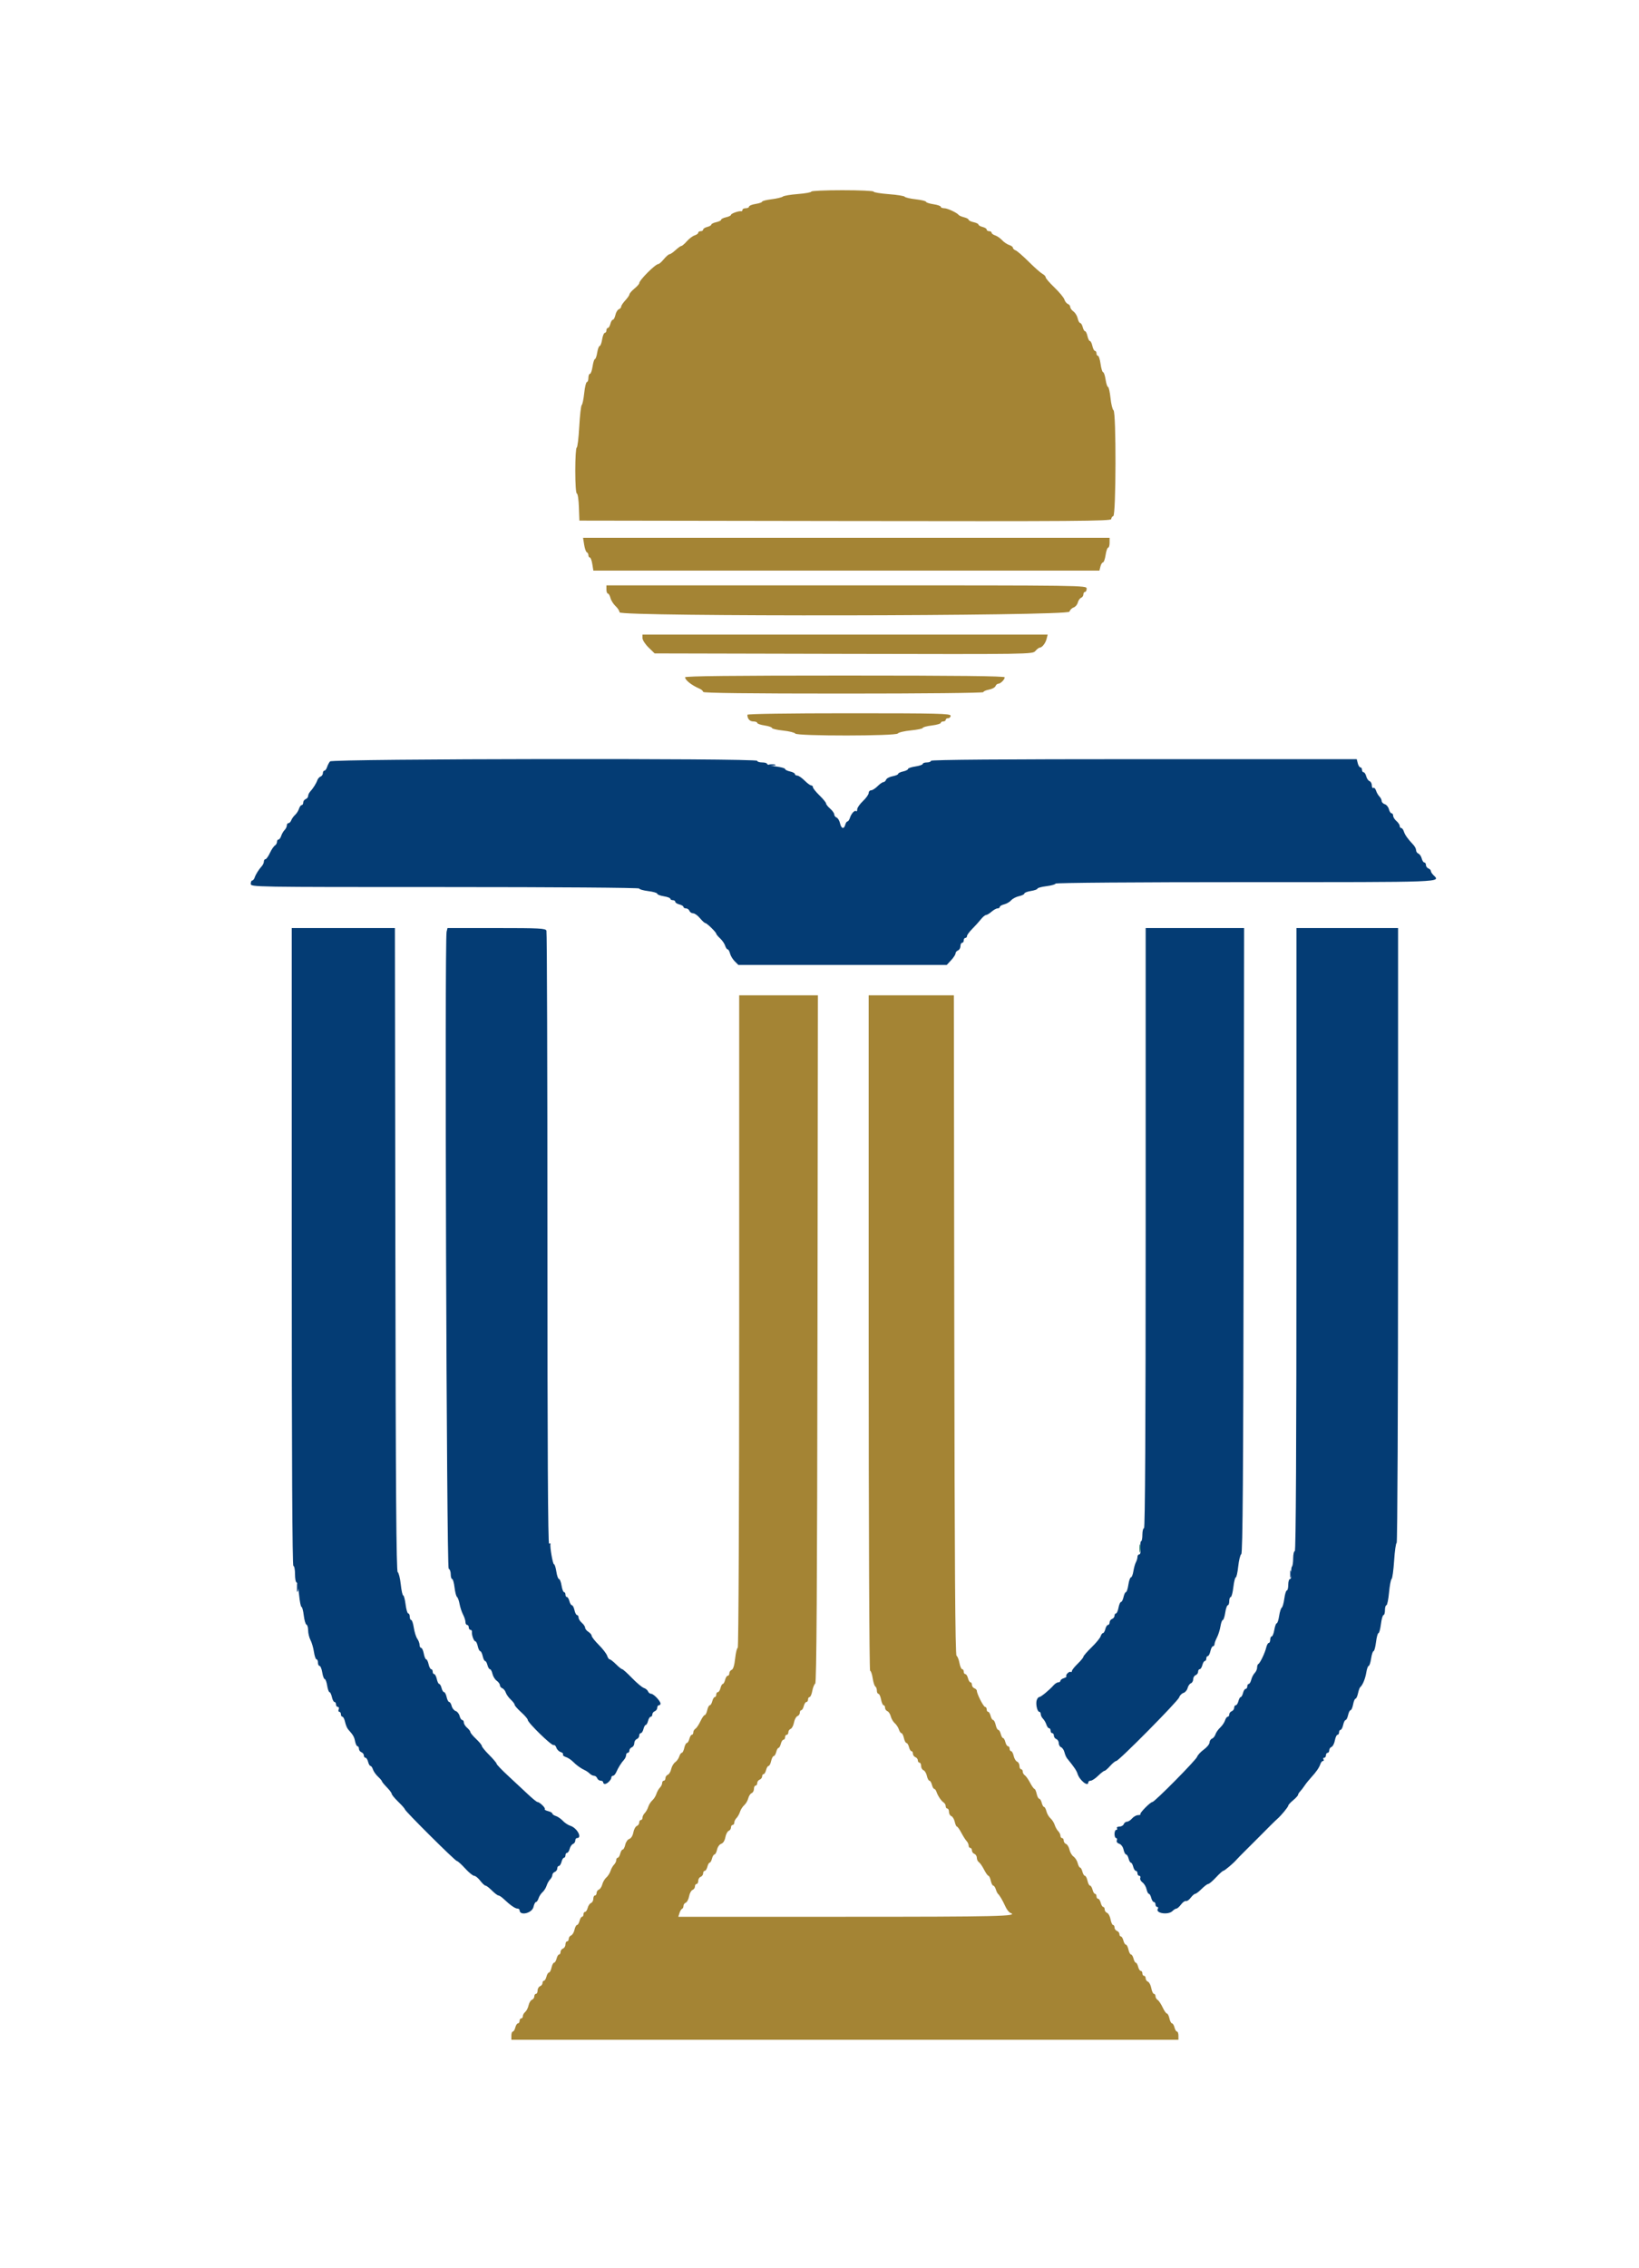 <svg id="svg" version="1.1" xmlns="http://www.w3.org/2000/svg" xmlns:xlink="http://www.w3.org/1999/xlink" width="400" height="553.271" viewBox="0, 0, 400,553.271"><g id="svgg"><path id="path0" d="M198.000 46.741 C 198.000 46.928,196.538 47.194,194.752 47.332 C 192.965 47.470,191.300 47.749,191.052 47.953 C 190.803 48.156,189.565 48.451,188.300 48.608 C 187.035 48.764,186.000 49.028,186.000 49.195 C 186.000 49.361,185.280 49.613,184.400 49.754 C 183.520 49.894,182.800 50.187,182.800 50.405 C 182.800 50.622,182.440 50.800,182.000 50.800 C 181.560 50.800,181.200 50.980,181.200 51.200 C 181.200 51.420,181.065 51.570,180.900 51.534 C 180.331 51.410,178.400 52.087,178.400 52.412 C 178.400 52.590,177.860 52.855,177.200 53.000 C 176.540 53.145,176.000 53.415,176.000 53.600 C 176.000 53.785,175.460 54.055,174.800 54.200 C 174.140 54.345,173.600 54.610,173.600 54.788 C 173.600 54.967,173.150 55.226,172.600 55.364 C 172.050 55.502,171.600 55.792,171.600 56.008 C 171.600 56.223,171.330 56.400,171.000 56.400 C 170.670 56.400,170.400 56.568,170.400 56.773 C 170.400 56.978,170.003 57.272,169.517 57.426 C 169.032 57.580,168.182 58.223,167.628 58.853 C 167.075 59.484,166.474 60.000,166.293 60.000 C 166.113 60.000,165.480 60.450,164.887 61.000 C 164.293 61.550,163.626 62.008,163.404 62.017 C 163.182 62.026,162.558 62.566,162.019 63.217 C 161.479 63.868,160.886 64.400,160.702 64.400 C 159.952 64.400,156.000 68.352,156.000 69.102 C 156.000 69.286,155.468 69.879,154.817 70.419 C 154.166 70.958,153.626 71.582,153.617 71.804 C 153.608 72.026,153.150 72.693,152.600 73.287 C 152.050 73.880,151.600 74.559,151.600 74.795 C 151.600 75.032,151.341 75.324,151.024 75.446 C 150.708 75.567,150.334 76.192,150.193 76.833 C 150.052 77.475,149.774 78.000,149.576 78.000 C 149.378 78.000,149.102 78.450,148.964 79.000 C 148.826 79.550,148.553 80.000,148.357 80.000 C 148.160 80.000,148.000 80.270,148.000 80.600 C 148.000 80.930,147.822 81.200,147.605 81.200 C 147.387 81.200,147.094 81.920,146.954 82.800 C 146.813 83.680,146.543 84.400,146.354 84.400 C 146.164 84.400,145.894 85.120,145.754 86.000 C 145.613 86.880,145.361 87.600,145.194 87.600 C 145.027 87.600,144.769 88.410,144.621 89.400 C 144.472 90.390,144.182 91.200,143.975 91.200 C 143.769 91.200,143.600 91.650,143.600 92.200 C 143.600 92.750,143.434 93.200,143.232 93.200 C 143.029 93.200,142.735 94.415,142.579 95.900 C 142.422 97.385,142.149 98.694,141.971 98.809 C 141.794 98.923,141.522 101.308,141.366 104.109 C 141.210 106.909,140.929 109.200,140.742 109.200 C 140.554 109.200,140.400 111.720,140.400 114.800 C 140.400 118.109,140.557 120.400,140.784 120.400 C 140.995 120.400,141.220 121.885,141.284 123.700 L 141.400 127.000 206.300 127.101 C 262.138 127.188,271.200 127.123,271.200 126.635 C 271.200 126.322,271.425 125.992,271.700 125.900 C 272.380 125.673,272.431 100.518,271.753 100.085 C 271.507 99.928,271.178 98.585,271.021 97.100 C 270.865 95.615,270.591 94.400,270.414 94.400 C 270.236 94.400,269.969 93.590,269.821 92.600 C 269.672 91.610,269.399 90.800,269.213 90.800 C 269.027 90.800,268.751 89.900,268.600 88.800 C 268.449 87.700,268.162 86.800,267.962 86.800 C 267.763 86.800,267.600 86.530,267.600 86.200 C 267.600 85.870,267.434 85.600,267.232 85.600 C 267.029 85.600,266.745 85.060,266.600 84.400 C 266.455 83.740,266.185 83.200,266.000 83.200 C 265.815 83.200,265.545 82.660,265.400 82.000 C 265.255 81.340,264.990 80.800,264.812 80.800 C 264.633 80.800,264.374 80.350,264.236 79.800 C 264.098 79.250,263.822 78.800,263.624 78.800 C 263.426 78.800,263.153 78.295,263.017 77.678 C 262.881 77.060,262.417 76.301,261.985 75.989 C 261.553 75.678,261.200 75.187,261.200 74.899 C 261.200 74.611,260.937 74.274,260.615 74.150 C 260.294 74.027,259.910 73.538,259.762 73.063 C 259.615 72.588,258.528 71.274,257.347 70.143 C 256.166 69.012,255.200 67.893,255.200 67.657 C 255.200 67.421,254.840 67.035,254.399 66.800 C 253.959 66.564,252.461 65.239,251.071 63.856 C 249.681 62.472,248.241 61.225,247.872 61.083 C 247.502 60.941,247.200 60.652,247.200 60.440 C 247.200 60.227,246.795 59.927,246.300 59.771 C 245.805 59.616,245.023 59.085,244.562 58.591 C 244.102 58.097,243.337 57.570,242.862 57.420 C 242.388 57.269,242.000 56.978,242.000 56.773 C 242.000 56.568,241.730 56.400,241.400 56.400 C 241.070 56.400,240.800 56.223,240.800 56.008 C 240.800 55.792,240.350 55.502,239.800 55.364 C 239.250 55.226,238.800 54.967,238.800 54.788 C 238.800 54.610,238.260 54.345,237.600 54.200 C 236.940 54.055,236.400 53.790,236.400 53.612 C 236.400 53.433,235.907 53.163,235.304 53.012 C 234.701 52.860,234.116 52.616,234.004 52.468 C 233.565 51.891,231.233 50.800,230.438 50.800 C 229.977 50.800,229.600 50.640,229.600 50.445 C 229.600 50.250,228.790 49.969,227.800 49.821 C 226.810 49.672,226.000 49.405,226.000 49.227 C 226.000 49.049,224.877 48.776,223.505 48.621 C 222.132 48.466,220.912 48.182,220.794 47.990 C 220.676 47.799,218.919 47.517,216.889 47.364 C 214.860 47.211,213.200 46.931,213.200 46.743 C 213.200 46.554,209.780 46.400,205.600 46.400 C 201.420 46.400,198.000 46.553,198.000 46.741 M142.568 132.900 C 142.716 133.835,143.009 134.660,143.219 134.733 C 143.428 134.807,143.600 135.122,143.600 135.433 C 143.600 135.745,143.757 136.000,143.949 136.000 C 144.141 136.000,144.413 136.720,144.554 137.600 L 144.809 139.200 206.561 139.200 L 268.313 139.200 268.564 138.200 C 268.702 137.650,268.981 137.200,269.183 137.200 C 269.385 137.200,269.672 136.390,269.821 135.400 C 269.969 134.410,270.250 133.600,270.445 133.600 C 270.640 133.600,270.800 133.060,270.800 132.400 L 270.800 131.200 206.549 131.200 L 142.298 131.200 142.568 132.900 M148.000 143.800 C 148.000 144.350,148.160 144.800,148.357 144.800 C 148.553 144.800,148.835 145.286,148.984 145.880 C 149.133 146.474,149.693 147.365,150.228 147.861 C 150.762 148.356,151.200 149.040,151.200 149.381 C 151.200 150.468,260.648 150.308,260.994 149.220 C 261.130 148.792,261.591 148.330,262.020 148.194 C 262.448 148.058,262.905 147.522,263.035 147.002 C 263.166 146.483,263.526 145.961,263.836 145.841 C 264.146 145.722,264.400 145.349,264.400 145.013 C 264.400 144.676,264.580 144.400,264.800 144.400 C 265.020 144.400,265.200 144.040,265.200 143.600 C 265.200 142.804,264.933 142.800,206.600 142.800 L 148.000 142.800 148.000 143.800 M156.800 155.660 C 156.800 156.132,157.467 157.167,158.283 157.960 L 159.766 159.400 205.883 159.505 C 251.664 159.609,252.004 159.604,252.689 158.805 C 253.068 158.362,253.531 158.000,253.717 158.000 C 254.307 158.000,255.151 156.936,255.424 155.848 L 255.687 154.800 206.243 154.800 L 156.800 154.800 156.800 155.660 M167.200 165.229 C 167.200 165.911,168.789 167.165,170.700 167.991 C 171.195 168.205,171.600 168.565,171.600 168.790 C 171.600 169.067,182.716 169.200,205.800 169.200 C 225.478 169.200,240.000 169.049,240.000 168.845 C 240.000 168.649,240.613 168.374,241.361 168.234 C 242.110 168.093,242.824 167.713,242.949 167.389 C 243.073 167.065,243.373 166.800,243.616 166.800 C 244.180 166.800,245.200 165.788,245.200 165.229 C 245.200 164.927,233.667 164.800,206.200 164.800 C 178.733 164.800,167.200 164.927,167.200 165.229 M182.400 174.367 C 182.400 175.347,182.977 176.000,183.843 176.000 C 184.369 176.000,184.800 176.160,184.800 176.355 C 184.800 176.550,185.610 176.831,186.600 176.979 C 187.590 177.128,188.400 177.404,188.400 177.593 C 188.400 177.782,189.615 178.065,191.100 178.221 C 192.585 178.378,193.929 178.707,194.086 178.953 C 194.497 179.597,218.721 179.575,219.119 178.931 C 219.277 178.676,220.709 178.339,222.303 178.182 C 223.896 178.025,225.200 177.753,225.200 177.577 C 225.200 177.401,226.190 177.134,227.400 176.983 C 228.610 176.832,229.600 176.549,229.600 176.354 C 229.600 176.159,229.870 176.000,230.200 176.000 C 230.530 176.000,230.800 175.820,230.800 175.600 C 230.800 175.380,231.070 175.200,231.400 175.200 C 231.730 175.200,232.000 174.930,232.000 174.600 C 232.000 174.073,228.978 174.000,207.200 174.000 C 192.406 174.000,182.400 174.148,182.400 174.367 M180.400 322.400 C 180.400 368.203,180.250 402.000,180.047 402.000 C 179.852 402.000,179.569 403.156,179.418 404.568 C 179.241 406.224,178.940 407.214,178.572 407.356 C 178.257 407.476,178.000 407.851,178.000 408.187 C 178.000 408.524,177.823 408.800,177.608 408.800 C 177.392 408.800,177.102 409.250,176.964 409.800 C 176.826 410.350,176.572 410.800,176.400 410.800 C 176.228 410.800,175.974 411.250,175.836 411.800 C 175.698 412.350,175.408 412.800,175.192 412.800 C 174.977 412.800,174.800 413.070,174.800 413.400 C 174.800 413.730,174.640 414.000,174.443 414.000 C 174.247 414.000,173.974 414.450,173.836 415.000 C 173.698 415.550,173.422 416.000,173.224 416.000 C 173.026 416.000,172.745 416.540,172.600 417.200 C 172.455 417.860,172.179 418.400,171.987 418.400 C 171.795 418.400,171.324 419.075,170.940 419.900 C 170.557 420.725,170.008 421.544,169.722 421.720 C 169.435 421.896,169.200 422.301,169.200 422.620 C 169.200 422.939,169.040 423.200,168.843 423.200 C 168.647 423.200,168.374 423.650,168.236 424.200 C 168.098 424.750,167.822 425.200,167.624 425.200 C 167.426 425.200,167.145 425.740,167.000 426.400 C 166.855 427.060,166.583 427.600,166.395 427.600 C 166.207 427.600,165.926 428.005,165.770 428.500 C 165.613 428.995,165.165 429.625,164.774 429.900 C 164.383 430.176,163.948 430.926,163.807 431.567 C 163.666 432.208,163.292 432.833,162.976 432.954 C 162.659 433.076,162.400 433.451,162.400 433.787 C 162.400 434.124,162.220 434.400,162.000 434.400 C 161.780 434.400,161.600 434.657,161.600 434.971 C 161.600 435.286,161.354 435.789,161.053 436.090 C 160.752 436.391,160.366 437.079,160.196 437.619 C 160.025 438.158,159.577 438.870,159.200 439.200 C 158.823 439.530,158.375 440.242,158.204 440.781 C 158.034 441.321,157.648 442.009,157.347 442.310 C 157.046 442.611,156.800 443.114,156.800 443.429 C 156.800 443.743,156.620 444.000,156.400 444.000 C 156.180 444.000,156.000 444.276,156.000 444.613 C 156.000 444.949,155.735 445.327,155.411 445.451 C 155.087 445.576,154.708 446.284,154.569 447.025 C 154.418 447.827,154.020 448.467,153.586 448.604 C 153.184 448.732,152.739 449.368,152.596 450.018 C 152.453 450.668,152.174 451.200,151.976 451.200 C 151.778 451.200,151.502 451.650,151.364 452.200 C 151.226 452.750,150.953 453.200,150.757 453.200 C 150.560 453.200,150.400 453.457,150.400 453.771 C 150.400 454.086,150.154 454.589,149.853 454.890 C 149.552 455.191,149.166 455.879,148.996 456.419 C 148.825 456.958,148.363 457.681,147.970 458.024 C 147.576 458.367,147.135 459.119,146.991 459.695 C 146.846 460.271,146.474 460.839,146.164 460.959 C 145.854 461.078,145.600 461.451,145.600 461.787 C 145.600 462.124,145.420 462.400,145.200 462.400 C 144.980 462.400,144.800 462.766,144.800 463.213 C 144.800 463.659,144.546 464.122,144.236 464.241 C 143.926 464.361,143.563 464.895,143.428 465.429 C 143.294 465.963,143.008 466.400,142.792 466.400 C 142.577 466.400,142.400 466.670,142.400 467.000 C 142.400 467.330,142.240 467.600,142.043 467.600 C 141.847 467.600,141.574 468.050,141.436 468.600 C 141.298 469.150,141.022 469.600,140.824 469.600 C 140.626 469.600,140.348 470.125,140.207 470.767 C 140.066 471.408,139.692 472.033,139.376 472.154 C 139.059 472.276,138.800 472.651,138.800 472.987 C 138.800 473.324,138.620 473.600,138.400 473.600 C 138.180 473.600,138.000 473.941,138.000 474.357 C 138.000 474.774,137.730 475.218,137.400 475.345 C 137.070 475.471,136.800 475.851,136.800 476.187 C 136.800 476.524,136.640 476.800,136.443 476.800 C 136.247 476.800,135.974 477.250,135.836 477.800 C 135.698 478.350,135.422 478.800,135.224 478.800 C 135.026 478.800,134.745 479.340,134.600 480.000 C 134.455 480.660,134.174 481.200,133.976 481.200 C 133.778 481.200,133.502 481.650,133.364 482.200 C 133.226 482.750,132.953 483.200,132.757 483.200 C 132.560 483.200,132.400 483.451,132.400 483.757 C 132.400 484.064,132.130 484.418,131.800 484.545 C 131.470 484.671,131.200 485.141,131.200 485.587 C 131.200 486.034,131.020 486.400,130.800 486.400 C 130.580 486.400,130.400 486.676,130.400 487.013 C 130.400 487.349,130.141 487.724,129.824 487.846 C 129.508 487.967,129.136 488.579,128.999 489.206 C 128.861 489.832,128.490 490.559,128.174 490.821 C 127.858 491.083,127.600 491.546,127.600 491.849 C 127.600 492.152,127.420 492.400,127.200 492.400 C 126.980 492.400,126.800 492.670,126.800 493.000 C 126.800 493.330,126.623 493.600,126.408 493.600 C 126.192 493.600,125.902 494.050,125.764 494.600 C 125.626 495.150,125.353 495.600,125.157 495.600 C 124.960 495.600,124.800 496.050,124.800 496.600 L 124.800 497.600 206.200 497.600 L 287.600 497.600 287.600 496.600 C 287.600 496.050,287.440 495.600,287.243 495.600 C 287.047 495.600,286.774 495.150,286.636 494.600 C 286.498 494.050,286.222 493.600,286.024 493.600 C 285.826 493.600,285.545 493.060,285.400 492.400 C 285.255 491.740,284.979 491.200,284.787 491.200 C 284.595 491.200,284.124 490.525,283.740 489.700 C 283.357 488.875,282.808 488.056,282.522 487.880 C 282.235 487.704,282.000 487.299,282.000 486.980 C 282.000 486.661,281.828 486.400,281.618 486.400 C 281.408 486.400,281.120 485.782,280.979 485.028 C 280.837 484.273,280.469 483.559,280.161 483.440 C 279.852 483.322,279.600 482.949,279.600 482.613 C 279.600 482.276,279.420 482.000,279.200 482.000 C 278.980 482.000,278.800 481.730,278.800 481.400 C 278.800 481.070,278.623 480.800,278.408 480.800 C 278.192 480.800,277.902 480.350,277.764 479.800 C 277.626 479.250,277.372 478.800,277.200 478.800 C 277.028 478.800,276.774 478.350,276.636 477.800 C 276.498 477.250,276.222 476.800,276.024 476.800 C 275.826 476.800,275.545 476.260,275.400 475.600 C 275.255 474.940,274.974 474.400,274.776 474.400 C 274.578 474.400,274.302 473.950,274.164 473.400 C 274.026 472.850,273.753 472.400,273.557 472.400 C 273.360 472.400,273.200 472.149,273.200 471.843 C 273.200 471.536,272.930 471.182,272.600 471.055 C 272.270 470.929,272.000 470.549,272.000 470.213 C 272.000 469.876,271.840 469.600,271.645 469.600 C 271.449 469.600,271.174 468.987,271.034 468.239 C 270.893 467.490,270.513 466.776,270.189 466.651 C 269.865 466.527,269.600 466.149,269.600 465.813 C 269.600 465.476,269.440 465.200,269.243 465.200 C 269.047 465.200,268.774 464.750,268.636 464.200 C 268.498 463.650,268.208 463.200,267.992 463.200 C 267.777 463.200,267.600 462.930,267.600 462.600 C 267.600 462.270,267.440 462.000,267.243 462.000 C 267.047 462.000,266.774 461.550,266.636 461.000 C 266.498 460.450,266.222 460.000,266.024 460.000 C 265.826 460.000,265.545 459.460,265.400 458.800 C 265.255 458.140,264.974 457.600,264.776 457.600 C 264.578 457.600,264.302 457.150,264.164 456.600 C 264.026 456.050,263.772 455.600,263.600 455.600 C 263.428 455.600,263.165 455.113,263.015 454.518 C 262.866 453.923,262.410 453.203,262.003 452.917 C 261.596 452.632,261.148 451.874,261.007 451.233 C 260.866 450.592,260.492 449.967,260.176 449.846 C 259.859 449.724,259.600 449.349,259.600 449.013 C 259.600 448.676,259.420 448.400,259.200 448.400 C 258.980 448.400,258.800 448.143,258.800 447.829 C 258.800 447.514,258.554 447.011,258.253 446.710 C 257.952 446.409,257.566 445.721,257.396 445.181 C 257.225 444.642,256.763 443.919,256.370 443.576 C 255.976 443.233,255.532 442.468,255.383 441.876 C 255.235 441.284,254.972 440.800,254.800 440.800 C 254.628 440.800,254.374 440.350,254.236 439.800 C 254.098 439.250,253.822 438.800,253.624 438.800 C 253.426 438.800,253.145 438.260,253.000 437.600 C 252.855 436.940,252.612 436.400,252.459 436.400 C 252.307 436.400,251.828 435.725,251.395 434.900 C 250.962 434.075,250.381 433.256,250.104 433.080 C 249.827 432.904,249.600 432.499,249.600 432.180 C 249.600 431.861,249.420 431.600,249.200 431.600 C 248.980 431.600,248.800 431.234,248.800 430.787 C 248.800 430.341,248.541 429.876,248.224 429.754 C 247.908 429.633,247.534 429.008,247.393 428.367 C 247.252 427.725,246.971 427.200,246.768 427.200 C 246.566 427.200,246.400 426.930,246.400 426.600 C 246.400 426.270,246.223 426.000,246.008 426.000 C 245.792 426.000,245.502 425.550,245.364 425.000 C 245.226 424.450,244.972 424.000,244.800 424.000 C 244.628 424.000,244.374 423.550,244.236 423.000 C 244.098 422.450,243.822 422.000,243.624 422.000 C 243.426 422.000,243.145 421.460,243.000 420.800 C 242.855 420.140,242.574 419.600,242.376 419.600 C 242.178 419.600,241.902 419.150,241.764 418.600 C 241.626 418.050,241.353 417.600,241.157 417.600 C 240.960 417.600,240.800 417.330,240.800 417.000 C 240.800 416.670,240.624 416.400,240.410 416.400 C 240.028 416.400,238.400 413.213,238.400 412.465 C 238.400 412.256,238.130 411.982,237.800 411.855 C 237.470 411.729,237.200 411.349,237.200 411.013 C 237.200 410.676,237.040 410.400,236.843 410.400 C 236.647 410.400,236.374 409.950,236.236 409.400 C 236.098 408.850,235.808 408.400,235.592 408.400 C 235.377 408.400,235.200 408.130,235.200 407.800 C 235.200 407.470,235.028 407.200,234.818 407.200 C 234.608 407.200,234.312 406.525,234.160 405.700 C 234.009 404.875,233.686 404.072,233.442 403.915 C 233.122 403.708,232.971 381.408,232.894 323.215 L 232.789 242.800 222.394 242.800 L 212.000 242.800 212.000 325.200 C 212.000 372.830,212.150 407.600,212.355 407.600 C 212.550 407.600,212.830 408.406,212.978 409.391 C 213.125 410.376,213.416 411.286,213.623 411.414 C 213.830 411.542,214.000 411.997,214.000 412.424 C 214.000 412.851,214.172 413.200,214.382 413.200 C 214.592 413.200,214.882 413.830,215.026 414.600 C 215.171 415.370,215.449 416.000,215.645 416.000 C 215.840 416.000,216.000 416.276,216.000 416.613 C 216.000 416.949,216.254 417.322,216.564 417.441 C 216.874 417.561,217.246 418.129,217.391 418.705 C 217.535 419.281,217.976 420.033,218.370 420.376 C 218.763 420.719,219.213 421.405,219.370 421.900 C 219.526 422.395,219.807 422.800,219.995 422.800 C 220.183 422.800,220.455 423.340,220.600 424.000 C 220.745 424.660,221.026 425.200,221.224 425.200 C 221.422 425.200,221.698 425.650,221.836 426.200 C 221.974 426.750,222.247 427.200,222.443 427.200 C 222.640 427.200,222.800 427.476,222.800 427.813 C 222.800 428.149,223.070 428.529,223.400 428.655 C 223.730 428.782,224.000 429.136,224.000 429.443 C 224.000 429.749,224.180 430.000,224.400 430.000 C 224.620 430.000,224.800 430.366,224.800 430.813 C 224.800 431.259,225.059 431.724,225.376 431.846 C 225.692 431.967,226.066 432.592,226.207 433.233 C 226.348 433.875,226.626 434.400,226.824 434.400 C 227.022 434.400,227.298 434.850,227.436 435.400 C 227.574 435.950,227.826 436.400,227.997 436.400 C 228.167 436.400,228.412 436.715,228.542 437.100 C 228.876 438.096,229.715 439.345,230.300 439.720 C 230.575 439.896,230.800 440.301,230.800 440.620 C 230.800 440.939,230.980 441.200,231.200 441.200 C 231.420 441.200,231.600 441.566,231.600 442.013 C 231.600 442.459,231.859 442.924,232.176 443.046 C 232.492 443.167,232.866 443.792,233.007 444.433 C 233.148 445.075,233.388 445.600,233.541 445.600 C 233.693 445.600,234.174 446.275,234.608 447.100 C 235.043 447.925,235.624 448.838,235.899 449.129 C 236.175 449.419,236.400 449.914,236.400 450.229 C 236.400 450.543,236.580 450.800,236.800 450.800 C 237.020 450.800,237.200 451.076,237.200 451.413 C 237.200 451.749,237.470 452.129,237.800 452.255 C 238.130 452.382,238.400 452.817,238.400 453.223 C 238.400 453.628,238.625 454.104,238.900 454.280 C 239.175 454.456,239.743 455.275,240.163 456.100 C 240.583 456.925,241.063 457.600,241.231 457.600 C 241.399 457.600,241.655 458.140,241.800 458.800 C 241.945 459.460,242.217 460.000,242.405 460.000 C 242.593 460.000,242.872 460.405,243.027 460.900 C 243.181 461.395,243.419 461.890,243.554 462.000 C 243.931 462.307,244.724 463.659,245.376 465.106 C 245.699 465.824,246.242 466.518,246.582 466.648 C 248.749 467.480,243.682 467.600,206.373 467.600 L 165.546 467.600 165.826 466.700 C 165.980 466.205,166.262 465.740,166.453 465.667 C 166.644 465.593,166.800 465.273,166.800 464.954 C 166.800 464.636,167.052 464.278,167.361 464.160 C 167.669 464.041,168.034 463.344,168.172 462.611 C 168.309 461.877,168.687 461.176,169.011 461.051 C 169.335 460.927,169.600 460.549,169.600 460.213 C 169.600 459.876,169.780 459.600,170.000 459.600 C 170.220 459.600,170.400 459.259,170.400 458.843 C 170.400 458.426,170.670 457.982,171.000 457.855 C 171.330 457.729,171.600 457.349,171.600 457.013 C 171.600 456.676,171.777 456.400,171.992 456.400 C 172.208 456.400,172.498 455.950,172.636 455.400 C 172.774 454.850,173.028 454.400,173.200 454.400 C 173.372 454.400,173.626 453.950,173.764 453.400 C 173.902 452.850,174.178 452.400,174.376 452.400 C 174.574 452.400,174.853 451.868,174.996 451.218 C 175.140 450.565,175.595 449.929,176.014 449.796 C 176.478 449.648,176.870 449.032,177.025 448.205 C 177.165 447.463,177.531 446.759,177.839 446.640 C 178.148 446.522,178.400 446.149,178.400 445.813 C 178.400 445.476,178.580 445.200,178.800 445.200 C 179.020 445.200,179.200 444.943,179.200 444.629 C 179.200 444.314,179.446 443.811,179.747 443.510 C 180.048 443.209,180.434 442.521,180.604 441.981 C 180.775 441.442,181.237 440.719,181.630 440.376 C 182.024 440.033,182.465 439.281,182.609 438.705 C 182.754 438.129,183.126 437.561,183.436 437.441 C 183.746 437.322,184.000 436.859,184.000 436.413 C 184.000 435.966,184.180 435.600,184.400 435.600 C 184.620 435.600,184.800 435.324,184.800 434.987 C 184.800 434.651,185.070 434.271,185.400 434.145 C 185.730 434.018,186.000 433.664,186.000 433.357 C 186.000 433.051,186.160 432.800,186.357 432.800 C 186.553 432.800,186.826 432.350,186.964 431.800 C 187.102 431.250,187.378 430.800,187.576 430.800 C 187.774 430.800,188.055 430.260,188.200 429.600 C 188.345 428.940,188.626 428.400,188.824 428.400 C 189.022 428.400,189.298 427.950,189.436 427.400 C 189.574 426.850,189.828 426.400,190.000 426.400 C 190.172 426.400,190.426 425.950,190.564 425.400 C 190.702 424.850,190.992 424.400,191.208 424.400 C 191.423 424.400,191.600 424.130,191.600 423.800 C 191.600 423.470,191.780 423.200,192.000 423.200 C 192.220 423.200,192.400 422.924,192.400 422.587 C 192.400 422.251,192.652 421.878,192.961 421.760 C 193.269 421.641,193.634 420.944,193.772 420.211 C 193.909 419.477,194.287 418.776,194.611 418.651 C 194.935 418.527,195.200 418.149,195.200 417.813 C 195.200 417.476,195.360 417.200,195.557 417.200 C 195.753 417.200,196.026 416.750,196.164 416.200 C 196.302 415.650,196.592 415.200,196.808 415.200 C 197.023 415.200,197.200 414.930,197.200 414.600 C 197.200 414.270,197.372 414.000,197.582 414.000 C 197.792 414.000,198.088 413.325,198.240 412.500 C 198.391 411.675,198.714 410.872,198.958 410.715 C 199.278 410.508,199.429 387.291,199.506 326.615 L 199.611 242.800 190.006 242.800 L 180.400 242.800 180.400 322.400 " stroke="none" fill="#a48434" fill-rule="evenodd"></path><path id="path1" d="M80.549 185.746 C 80.301 186.029,79.974 186.653,79.822 187.131 C 79.670 187.609,79.378 188.000,79.173 188.000 C 78.968 188.000,78.800 188.276,78.800 188.613 C 78.800 188.949,78.548 189.322,78.239 189.440 C 77.931 189.559,77.576 189.958,77.451 190.328 C 77.187 191.106,76.419 192.327,75.700 193.112 C 75.425 193.412,75.200 193.895,75.200 194.186 C 75.200 194.477,74.930 194.818,74.600 194.945 C 74.270 195.071,74.000 195.451,74.000 195.787 C 74.000 196.124,73.832 196.400,73.627 196.400 C 73.422 196.400,73.126 196.805,72.970 197.300 C 72.813 197.795,72.384 198.470,72.015 198.800 C 71.646 199.130,71.228 199.715,71.085 200.100 C 70.942 200.485,70.639 200.800,70.413 200.800 C 70.186 200.800,70.000 201.057,70.000 201.371 C 70.000 201.686,69.754 202.189,69.453 202.490 C 69.152 202.791,68.780 203.434,68.626 203.919 C 68.472 204.403,68.178 204.800,67.973 204.800 C 67.768 204.800,67.600 205.061,67.600 205.380 C 67.600 205.699,67.365 206.104,67.078 206.280 C 66.792 206.456,66.243 207.275,65.860 208.100 C 65.476 208.925,64.991 209.600,64.781 209.600 C 64.572 209.600,64.400 209.857,64.400 210.171 C 64.400 210.486,64.175 210.988,63.900 211.288 C 63.170 212.085,62.411 213.299,62.142 214.100 C 62.012 214.485,61.748 214.800,61.553 214.800 C 61.359 214.800,61.200 215.160,61.200 215.600 C 61.200 216.395,61.467 216.400,108.600 216.400 C 135.818 216.400,156.000 216.551,156.000 216.754 C 156.000 216.949,156.990 217.232,158.200 217.383 C 159.410 217.534,160.400 217.822,160.400 218.024 C 160.400 218.226,161.120 218.506,162.000 218.646 C 162.880 218.787,163.600 219.059,163.600 219.251 C 163.600 219.443,163.870 219.600,164.200 219.600 C 164.530 219.600,164.800 219.777,164.800 219.992 C 164.800 220.208,165.250 220.498,165.800 220.636 C 166.350 220.774,166.800 221.047,166.800 221.243 C 166.800 221.440,167.076 221.600,167.413 221.600 C 167.749 221.600,168.129 221.870,168.255 222.200 C 168.382 222.530,168.790 222.800,169.162 222.800 C 169.533 222.800,170.279 223.332,170.819 223.983 C 171.358 224.634,171.949 225.174,172.131 225.183 C 172.522 225.203,174.800 227.426,174.800 227.788 C 174.800 227.926,175.225 228.435,175.744 228.919 C 176.264 229.404,176.816 230.205,176.971 230.700 C 177.127 231.195,177.402 231.600,177.584 231.600 C 177.765 231.600,178.027 232.055,178.167 232.610 C 178.306 233.166,178.821 234.021,179.310 234.510 L 180.200 235.400 205.626 235.400 L 231.053 235.400 232.126 234.242 C 232.717 233.604,233.200 232.859,233.200 232.584 C 233.200 232.310,233.470 231.982,233.800 231.855 C 234.130 231.729,234.400 231.259,234.400 230.813 C 234.400 230.366,234.580 230.000,234.800 230.000 C 235.020 230.000,235.200 229.730,235.200 229.400 C 235.200 229.070,235.380 228.800,235.600 228.800 C 235.820 228.800,236.000 228.593,236.000 228.340 C 236.000 228.088,236.585 227.294,237.300 226.577 C 238.015 225.859,238.960 224.814,239.400 224.255 C 239.840 223.695,240.397 223.229,240.639 223.218 C 240.880 223.208,241.493 222.840,242.000 222.400 C 242.507 221.960,243.165 221.600,243.461 221.600 C 243.758 221.600,244.000 221.440,244.000 221.243 C 244.000 221.047,244.484 220.765,245.076 220.617 C 245.668 220.468,246.433 220.023,246.777 219.627 C 247.120 219.231,247.986 218.779,248.700 218.622 C 249.415 218.465,250.000 218.173,250.000 217.973 C 250.000 217.773,250.720 217.494,251.600 217.354 C 252.480 217.213,253.200 216.954,253.200 216.778 C 253.200 216.602,254.190 216.334,255.400 216.183 C 256.610 216.032,257.600 215.749,257.600 215.554 C 257.600 215.351,277.362 215.200,304.000 215.200 C 353.311 215.200,351.608 215.265,349.800 213.457 C 349.470 213.127,349.200 212.684,349.200 212.471 C 349.200 212.259,348.930 211.982,348.600 211.855 C 348.270 211.729,348.000 211.349,348.000 211.013 C 348.000 210.676,347.823 210.400,347.608 210.400 C 347.392 210.400,347.106 209.963,346.972 209.429 C 346.837 208.895,346.474 208.361,346.164 208.241 C 345.854 208.122,345.600 207.749,345.600 207.413 C 345.600 207.076,345.285 206.467,344.900 206.060 C 343.572 204.657,342.880 203.683,342.614 202.843 C 342.466 202.379,342.178 202.000,341.973 202.000 C 341.768 202.000,341.600 201.770,341.600 201.489 C 341.600 201.208,341.240 200.670,340.800 200.293 C 340.360 199.916,340.000 199.336,340.000 199.004 C 340.000 198.672,339.823 198.400,339.608 198.400 C 339.392 198.400,339.104 197.956,338.968 197.414 C 338.832 196.872,338.378 196.320,337.960 196.187 C 337.542 196.055,337.200 195.701,337.200 195.402 C 337.200 195.102,336.954 194.611,336.653 194.310 C 336.352 194.009,335.979 193.363,335.824 192.876 C 335.669 192.388,335.375 192.092,335.171 192.218 C 334.967 192.344,334.800 192.071,334.800 191.611 C 334.800 191.151,334.546 190.678,334.236 190.559 C 333.926 190.439,333.563 189.905,333.428 189.371 C 333.294 188.837,333.008 188.400,332.792 188.400 C 332.577 188.400,332.400 188.130,332.400 187.800 C 332.400 187.470,332.223 187.200,332.008 187.200 C 331.792 187.200,331.502 186.750,331.364 186.200 L 331.113 185.200 279.157 185.200 C 244.786 185.200,227.200 185.335,227.200 185.600 C 227.200 185.820,226.750 186.000,226.200 186.000 C 225.650 186.000,225.200 186.160,225.200 186.355 C 225.200 186.550,224.390 186.831,223.400 186.979 C 222.410 187.128,221.600 187.404,221.600 187.593 C 221.600 187.782,221.060 188.055,220.400 188.200 C 219.740 188.345,219.200 188.609,219.200 188.787 C 219.200 188.965,218.587 189.226,217.839 189.366 C 217.090 189.507,216.376 189.887,216.251 190.211 C 216.127 190.535,215.831 190.800,215.594 190.800 C 215.357 190.800,214.714 191.250,214.164 191.800 C 213.614 192.350,212.902 192.800,212.582 192.800 C 212.262 192.800,212.000 193.094,212.000 193.453 C 212.000 193.812,211.370 194.700,210.600 195.426 C 209.830 196.152,209.200 197.058,209.200 197.440 C 209.200 197.821,209.089 198.022,208.952 197.886 C 208.612 197.545,207.764 198.452,207.426 199.519 C 207.272 200.003,206.999 200.400,206.820 200.400 C 206.640 200.400,206.399 200.760,206.284 201.200 C 205.978 202.370,205.302 202.176,205.007 200.833 C 204.866 200.192,204.492 199.567,204.176 199.446 C 203.859 199.324,203.600 198.982,203.600 198.685 C 203.600 198.387,203.150 197.753,202.600 197.275 C 202.050 196.797,201.600 196.224,201.600 196.002 C 201.600 195.781,200.880 194.900,200.000 194.046 C 199.120 193.192,198.400 192.293,198.400 192.047 C 198.400 191.801,198.206 191.600,197.969 191.600 C 197.732 191.600,196.998 191.060,196.338 190.400 C 195.678 189.740,194.882 189.200,194.569 189.200 C 194.256 189.200,194.000 189.034,194.000 188.832 C 194.000 188.629,193.460 188.345,192.800 188.200 C 192.140 188.055,191.600 187.784,191.600 187.597 C 191.600 187.410,190.610 187.134,189.400 186.983 C 188.190 186.832,187.200 186.549,187.200 186.354 C 187.200 186.159,186.660 186.000,186.000 186.000 C 185.340 186.000,184.800 185.820,184.800 185.600 C 184.800 184.943,81.125 185.088,80.549 185.746 M71.200 304.200 C 71.200 355.800,71.335 382.000,71.600 382.000 C 71.820 382.000,72.000 382.900,72.000 384.000 C 72.000 385.100,72.159 386.000,72.353 386.000 C 72.547 386.000,72.833 387.350,72.987 389.000 C 73.142 390.650,73.408 392.000,73.578 392.000 C 73.749 392.000,74.000 392.944,74.137 394.098 C 74.274 395.251,74.569 396.256,74.793 396.331 C 75.017 396.406,75.201 397.037,75.202 397.733 C 75.204 398.430,75.463 399.494,75.778 400.098 C 76.093 400.702,76.472 402.007,76.621 402.998 C 76.769 403.989,77.050 404.800,77.245 404.800 C 77.440 404.800,77.600 405.160,77.600 405.600 C 77.600 406.040,77.778 406.400,77.995 406.400 C 78.213 406.400,78.506 407.120,78.646 408.000 C 78.787 408.880,79.057 409.600,79.246 409.600 C 79.436 409.600,79.706 410.320,79.846 411.200 C 79.987 412.080,80.245 412.800,80.419 412.800 C 80.594 412.800,80.855 413.340,81.000 414.000 C 81.145 414.660,81.429 415.200,81.632 415.200 C 81.834 415.200,82.000 415.470,82.000 415.800 C 82.000 416.130,82.199 416.400,82.443 416.400 C 82.686 416.400,82.782 416.670,82.655 417.000 C 82.529 417.330,82.599 417.600,82.813 417.600 C 83.026 417.600,83.200 417.870,83.200 418.200 C 83.200 418.530,83.366 418.800,83.568 418.800 C 83.771 418.800,84.063 419.375,84.217 420.077 C 84.371 420.780,84.701 421.584,84.949 421.863 C 86.200 423.275,86.435 423.677,86.658 424.792 C 86.791 425.456,87.058 426.000,87.250 426.000 C 87.442 426.000,87.600 426.276,87.600 426.613 C 87.600 426.949,87.870 427.329,88.200 427.455 C 88.530 427.582,88.800 427.936,88.800 428.243 C 88.800 428.549,88.977 428.800,89.192 428.800 C 89.408 428.800,89.698 429.250,89.836 429.800 C 89.974 430.350,90.235 430.800,90.416 430.800 C 90.598 430.800,90.869 431.188,91.020 431.662 C 91.170 432.137,91.723 432.922,92.247 433.408 C 92.771 433.894,93.200 434.400,93.200 434.532 C 93.200 434.664,93.740 435.325,94.400 436.000 C 95.060 436.675,95.600 437.402,95.600 437.614 C 95.600 437.827,96.320 438.700,97.200 439.554 C 98.080 440.408,98.800 441.224,98.800 441.368 C 98.800 441.778,111.097 454.000,111.509 454.000 C 111.711 454.000,112.614 454.810,113.515 455.800 C 114.416 456.790,115.407 457.600,115.717 457.600 C 116.027 457.600,116.694 458.140,117.200 458.800 C 117.706 459.460,118.287 460.000,118.491 460.000 C 118.695 460.000,119.402 460.540,120.062 461.200 C 120.722 461.860,121.436 462.400,121.649 462.400 C 121.862 462.400,122.461 462.805,122.981 463.300 C 124.498 464.745,125.724 465.600,126.281 465.600 C 126.567 465.600,126.800 465.768,126.800 465.973 C 126.800 467.456,129.861 466.744,130.204 465.182 C 130.347 464.532,130.617 464.000,130.805 464.000 C 130.993 464.000,131.274 463.595,131.430 463.100 C 131.587 462.605,132.023 461.930,132.400 461.600 C 132.777 461.270,133.225 460.558,133.396 460.019 C 133.566 459.479,133.952 458.791,134.253 458.490 C 134.554 458.189,134.800 457.705,134.800 457.414 C 134.800 457.123,135.070 456.782,135.400 456.655 C 135.730 456.529,136.000 456.149,136.000 455.813 C 136.000 455.476,136.177 455.200,136.392 455.200 C 136.608 455.200,136.898 454.750,137.036 454.200 C 137.174 453.650,137.447 453.200,137.643 453.200 C 137.840 453.200,138.000 452.930,138.000 452.600 C 138.000 452.270,138.177 452.000,138.392 452.000 C 138.608 452.000,138.894 451.563,139.028 451.029 C 139.163 450.495,139.526 449.961,139.836 449.841 C 140.146 449.722,140.400 449.349,140.400 449.013 C 140.400 448.676,140.580 448.400,140.800 448.400 C 142.183 448.400,140.846 445.920,139.181 445.397 C 138.642 445.228,137.823 444.685,137.362 444.191 C 136.902 443.697,136.137 443.170,135.662 443.020 C 135.188 442.869,134.800 442.598,134.800 442.416 C 134.800 442.235,134.329 441.968,133.753 441.824 C 133.177 441.679,132.814 441.453,132.946 441.321 C 133.204 441.062,131.685 439.600,131.158 439.600 C 130.982 439.600,129.932 438.745,128.825 437.700 C 127.718 436.655,125.549 434.634,124.006 433.209 C 122.463 431.784,121.200 430.465,121.200 430.277 C 121.200 430.090,120.390 429.127,119.400 428.137 C 118.410 427.147,117.600 426.159,117.600 425.942 C 117.600 425.724,116.970 424.952,116.200 424.226 C 115.430 423.500,114.800 422.742,114.800 422.542 C 114.800 422.342,114.440 421.870,114.000 421.493 C 113.560 421.116,113.200 420.536,113.200 420.204 C 113.200 419.872,113.023 419.600,112.808 419.600 C 112.592 419.600,112.304 419.156,112.168 418.614 C 112.032 418.072,111.596 417.526,111.200 417.400 C 110.804 417.274,110.368 416.728,110.232 416.186 C 110.096 415.644,109.822 415.200,109.624 415.200 C 109.426 415.200,109.145 414.660,109.000 414.000 C 108.855 413.340,108.574 412.800,108.376 412.800 C 108.178 412.800,107.902 412.350,107.764 411.800 C 107.626 411.250,107.367 410.800,107.188 410.800 C 107.010 410.800,106.745 410.260,106.600 409.600 C 106.455 408.940,106.171 408.400,105.968 408.400 C 105.766 408.400,105.600 408.130,105.600 407.800 C 105.600 407.470,105.434 407.200,105.232 407.200 C 105.029 407.200,104.745 406.660,104.600 406.000 C 104.455 405.340,104.191 404.800,104.013 404.800 C 103.835 404.800,103.571 404.170,103.426 403.400 C 103.282 402.630,102.992 402.000,102.782 402.000 C 102.572 402.000,102.400 401.680,102.400 401.289 C 102.400 400.898,102.147 400.217,101.837 399.775 C 101.528 399.333,101.147 398.123,100.992 397.086 C 100.836 396.049,100.550 395.200,100.355 395.200 C 100.160 395.200,100.000 394.840,100.000 394.400 C 100.000 393.960,99.833 393.600,99.629 393.600 C 99.425 393.600,99.134 392.610,98.983 391.400 C 98.832 390.190,98.570 389.200,98.401 389.200 C 98.231 389.200,97.964 387.985,97.805 386.500 C 97.646 385.015,97.311 383.672,97.058 383.515 C 96.717 383.302,96.572 363.214,96.489 304.815 L 96.379 226.400 83.789 226.400 L 71.200 226.400 71.200 304.200 M108.993 227.300 C 108.486 229.357,108.985 382.528,109.500 382.700 C 109.775 382.792,110.000 383.392,110.000 384.033 C 110.000 384.675,110.155 385.200,110.344 385.200 C 110.534 385.200,110.799 386.131,110.934 387.270 C 111.069 388.408,111.338 389.443,111.532 389.570 C 111.726 389.696,112.007 390.467,112.157 391.283 C 112.307 392.099,112.692 393.269,113.012 393.883 C 113.333 394.497,113.596 395.315,113.598 395.700 C 113.599 396.085,113.780 396.400,114.000 396.400 C 114.220 396.400,114.400 396.670,114.400 397.000 C 114.400 397.330,114.588 397.600,114.818 397.600 C 115.047 397.600,115.208 397.825,115.174 398.100 C 115.083 398.852,115.648 400.400,116.015 400.400 C 116.192 400.400,116.455 400.940,116.600 401.600 C 116.745 402.260,117.015 402.800,117.200 402.800 C 117.385 402.800,117.655 403.340,117.800 404.000 C 117.945 404.660,118.210 405.200,118.388 405.200 C 118.567 405.200,118.826 405.650,118.964 406.200 C 119.102 406.750,119.378 407.200,119.576 407.200 C 119.774 407.200,120.047 407.705,120.183 408.322 C 120.319 408.940,120.783 409.699,121.215 410.011 C 121.647 410.322,122.000 410.813,122.000 411.101 C 122.000 411.389,122.263 411.726,122.585 411.850 C 122.906 411.973,123.287 412.445,123.432 412.899 C 123.576 413.353,124.123 414.122,124.647 414.608 C 125.171 415.094,125.600 415.667,125.600 415.880 C 125.600 416.094,126.320 416.915,127.200 417.705 C 128.080 418.495,128.800 419.338,128.800 419.577 C 128.800 420.242,134.578 425.874,135.086 425.705 C 135.331 425.623,135.647 425.917,135.787 426.358 C 135.926 426.798,136.394 427.271,136.826 427.408 C 137.258 427.545,137.516 427.812,137.400 428.000 C 137.284 428.188,137.596 428.470,138.094 428.627 C 138.592 428.783,139.372 429.291,139.826 429.756 C 140.683 430.632,141.767 431.407,142.800 431.880 C 143.130 432.031,143.638 432.390,143.929 432.678 C 144.219 432.965,144.695 433.200,144.986 433.200 C 145.277 433.200,145.618 433.470,145.745 433.800 C 145.871 434.130,146.251 434.400,146.587 434.400 C 146.924 434.400,147.200 434.580,147.200 434.800 C 147.200 435.020,147.393 435.200,147.629 435.200 C 148.182 435.200,149.200 434.182,149.200 433.629 C 149.200 433.393,149.384 433.200,149.610 433.200 C 149.835 433.200,150.195 432.795,150.409 432.300 C 150.880 431.211,151.624 430.026,152.300 429.288 C 152.575 428.988,152.800 428.486,152.800 428.171 C 152.800 427.857,152.980 427.600,153.200 427.600 C 153.420 427.600,153.600 427.349,153.600 427.043 C 153.600 426.736,153.870 426.382,154.200 426.255 C 154.530 426.129,154.800 425.679,154.800 425.255 C 154.800 424.832,155.070 424.382,155.400 424.255 C 155.730 424.129,156.000 423.749,156.000 423.413 C 156.000 423.076,156.177 422.800,156.392 422.800 C 156.608 422.800,156.898 422.350,157.036 421.800 C 157.174 421.250,157.428 420.800,157.600 420.800 C 157.772 420.800,158.026 420.350,158.164 419.800 C 158.302 419.250,158.592 418.800,158.808 418.800 C 159.023 418.800,159.200 418.549,159.200 418.243 C 159.200 417.936,159.470 417.582,159.800 417.455 C 160.130 417.329,160.400 416.949,160.400 416.613 C 160.400 416.276,160.580 416.000,160.800 416.000 C 161.020 416.000,161.200 415.821,161.200 415.603 C 161.200 414.975,159.512 413.200,158.915 413.200 C 158.618 413.200,158.274 412.937,158.150 412.615 C 158.027 412.294,157.571 411.918,157.137 411.780 C 156.703 411.642,155.405 410.556,154.252 409.365 C 153.098 408.174,152.016 407.200,151.847 407.200 C 151.677 407.200,150.998 406.660,150.338 406.000 C 149.678 405.340,148.984 404.800,148.796 404.800 C 148.608 404.800,148.327 404.401,148.173 403.914 C 148.018 403.427,147.106 402.243,146.146 401.283 C 145.186 400.322,144.400 399.324,144.400 399.065 C 144.400 398.805,144.040 398.368,143.600 398.093 C 143.160 397.818,142.800 397.365,142.800 397.086 C 142.800 396.806,142.440 396.270,142.000 395.893 C 141.560 395.516,141.200 394.936,141.200 394.604 C 141.200 394.272,141.034 394.000,140.832 394.000 C 140.629 394.000,140.345 393.460,140.200 392.800 C 140.055 392.140,139.774 391.600,139.576 391.600 C 139.378 391.600,139.102 391.150,138.964 390.600 C 138.826 390.050,138.553 389.600,138.357 389.600 C 138.160 389.600,138.000 389.330,138.000 389.000 C 138.000 388.670,137.843 388.400,137.651 388.400 C 137.459 388.400,137.187 387.680,137.046 386.800 C 136.906 385.920,136.624 385.200,136.420 385.200 C 136.216 385.200,135.928 384.390,135.779 383.400 C 135.631 382.410,135.370 381.600,135.201 381.600 C 134.909 381.600,134.172 377.374,134.341 376.670 C 134.384 376.489,134.235 376.455,134.010 376.594 C 133.731 376.767,133.600 353.084,133.600 302.256 C 133.600 261.231,133.491 227.381,133.357 227.033 C 133.143 226.475,131.692 226.400,121.165 226.400 L 109.215 226.400 108.993 227.300 M279.600 299.600 C 279.600 348.133,279.465 372.800,279.200 372.800 C 278.980 372.800,278.800 373.520,278.800 374.400 C 278.800 375.280,278.660 376.000,278.489 376.000 C 278.319 376.000,278.248 376.720,278.331 377.600 C 278.426 378.593,278.316 379.200,278.042 379.200 C 277.799 379.200,277.600 379.472,277.600 379.805 C 277.600 380.138,277.430 380.723,277.222 381.105 C 277.014 381.487,276.736 382.475,276.604 383.300 C 276.472 384.125,276.203 384.800,276.006 384.800 C 275.810 384.800,275.528 385.610,275.379 386.600 C 275.231 387.590,274.964 388.400,274.786 388.400 C 274.609 388.400,274.345 388.940,274.200 389.600 C 274.055 390.260,273.779 390.800,273.586 390.800 C 273.394 390.800,273.118 391.430,272.974 392.200 C 272.829 392.970,272.551 393.600,272.355 393.600 C 272.160 393.600,272.000 393.851,272.000 394.157 C 272.000 394.464,271.730 394.818,271.400 394.945 C 271.070 395.071,270.800 395.451,270.800 395.787 C 270.800 396.124,270.623 396.400,270.408 396.400 C 270.192 396.400,269.902 396.850,269.764 397.400 C 269.626 397.950,269.365 398.400,269.184 398.400 C 269.002 398.400,268.742 398.752,268.606 399.181 C 268.470 399.611,267.470 400.826,266.385 401.881 C 265.300 402.937,264.410 403.962,264.406 404.160 C 264.403 404.357,263.770 405.131,263.000 405.879 C 262.230 406.627,261.600 407.420,261.600 407.643 C 261.600 407.865,261.465 407.965,261.300 407.866 C 260.937 407.646,259.962 408.629,260.254 408.921 C 260.368 409.034,260.087 409.246,259.630 409.390 C 259.174 409.535,258.800 409.822,258.800 410.027 C 258.800 410.232,258.570 410.400,258.289 410.400 C 258.008 410.400,257.498 410.715,257.156 411.100 C 256.088 412.302,254.024 414.000,253.630 414.000 C 253.423 414.000,253.145 414.345,253.011 414.766 C 252.718 415.689,253.145 417.600,253.643 417.600 C 253.840 417.600,254.000 417.857,254.000 418.171 C 254.000 418.486,254.246 418.989,254.547 419.290 C 254.848 419.591,255.220 420.234,255.374 420.719 C 255.528 421.203,255.822 421.600,256.027 421.600 C 256.232 421.600,256.400 421.870,256.400 422.200 C 256.400 422.530,256.580 422.800,256.800 422.800 C 257.020 422.800,257.200 423.076,257.200 423.413 C 257.200 423.749,257.470 424.129,257.800 424.255 C 258.130 424.382,258.400 424.832,258.400 425.255 C 258.400 425.679,258.654 426.122,258.964 426.241 C 259.274 426.361,259.641 426.910,259.780 427.463 C 259.919 428.016,260.202 428.678,260.410 428.934 C 262.192 431.132,262.730 431.926,262.985 432.739 C 263.483 434.332,265.600 435.999,265.600 434.800 C 265.600 434.580,265.864 434.400,266.186 434.400 C 266.509 434.400,267.325 433.860,268.000 433.200 C 268.675 432.540,269.372 432.000,269.548 432.000 C 269.724 432.000,270.349 431.460,270.937 430.800 C 271.525 430.140,272.188 429.600,272.411 429.600 C 273.040 429.600,287.480 415.008,287.777 414.072 C 287.922 413.615,288.391 413.130,288.820 412.994 C 289.248 412.858,289.705 412.322,289.835 411.802 C 289.966 411.283,290.326 410.761,290.636 410.641 C 290.946 410.522,291.200 410.079,291.200 409.655 C 291.200 409.232,291.470 408.782,291.800 408.655 C 292.130 408.529,292.400 408.149,292.400 407.813 C 292.400 407.476,292.577 407.200,292.792 407.200 C 293.008 407.200,293.298 406.750,293.436 406.200 C 293.574 405.650,293.847 405.200,294.043 405.200 C 294.240 405.200,294.400 404.930,294.400 404.600 C 294.400 404.270,294.566 404.000,294.768 404.000 C 294.971 404.000,295.255 403.460,295.400 402.800 C 295.545 402.140,295.829 401.600,296.032 401.600 C 296.234 401.600,296.401 401.375,296.402 401.100 C 296.404 400.825,296.676 400.081,297.006 399.447 C 297.337 398.813,297.719 397.598,297.855 396.747 C 297.991 395.896,298.248 395.200,298.427 395.200 C 298.605 395.200,298.872 394.390,299.021 393.400 C 299.169 392.410,299.450 391.600,299.645 391.600 C 299.840 391.600,300.000 391.150,300.000 390.600 C 300.000 390.050,300.162 389.600,300.361 389.600 C 300.559 389.600,300.847 388.520,301.000 387.200 C 301.153 385.880,301.420 384.800,301.593 384.800 C 301.765 384.800,302.036 383.585,302.195 382.100 C 302.354 380.615,302.689 379.272,302.942 379.115 C 303.283 378.902,303.428 359.361,303.510 302.615 L 303.620 226.400 291.610 226.400 L 279.600 226.400 279.600 299.600 M316.400 302.400 C 316.400 352.800,316.265 378.400,316.000 378.400 C 315.780 378.400,315.600 379.180,315.600 380.133 C 315.600 381.087,315.470 381.996,315.312 382.155 C 315.153 382.313,315.077 383.063,315.143 383.821 C 315.211 384.613,315.078 385.200,314.831 385.200 C 314.594 385.200,314.400 385.830,314.400 386.600 C 314.400 387.370,314.243 388.000,314.052 388.000 C 313.860 388.000,313.585 388.893,313.440 389.984 C 313.295 391.075,313.012 392.069,312.812 392.193 C 312.611 392.317,312.325 393.224,312.178 394.209 C 312.030 395.194,311.765 396.000,311.590 396.000 C 311.414 396.000,311.149 396.720,311.000 397.600 C 310.851 398.480,310.566 399.200,310.365 399.200 C 310.164 399.200,310.000 399.560,310.000 400.000 C 310.000 400.440,309.840 400.800,309.643 400.800 C 309.447 400.800,309.171 401.295,309.030 401.900 C 308.718 403.234,307.514 405.749,307.100 405.933 C 306.935 406.007,306.800 406.399,306.800 406.805 C 306.800 407.211,306.539 407.804,306.220 408.123 C 305.901 408.442,305.521 409.175,305.376 409.752 C 305.232 410.328,304.953 410.800,304.757 410.800 C 304.560 410.800,304.400 411.070,304.400 411.400 C 304.400 411.730,304.223 412.000,304.008 412.000 C 303.792 412.000,303.502 412.450,303.364 413.000 C 303.226 413.550,302.972 414.000,302.800 414.000 C 302.628 414.000,302.374 414.450,302.236 415.000 C 302.098 415.550,301.808 416.000,301.592 416.000 C 301.377 416.000,301.200 416.276,301.200 416.613 C 301.200 416.949,300.930 417.329,300.600 417.455 C 300.270 417.582,300.000 417.936,300.000 418.243 C 300.000 418.549,299.832 418.800,299.627 418.800 C 299.422 418.800,299.127 419.205,298.971 419.700 C 298.816 420.195,298.285 420.977,297.791 421.438 C 297.297 421.898,296.776 422.647,296.632 423.101 C 296.487 423.555,296.106 424.027,295.785 424.150 C 295.463 424.274,295.195 424.696,295.189 425.087 C 295.183 425.479,294.557 426.250,293.797 426.800 C 293.038 427.350,292.302 428.144,292.161 428.565 C 291.887 429.384,281.780 439.600,281.244 439.600 C 280.745 439.600,278.059 442.326,278.310 442.577 C 278.433 442.700,278.183 442.800,277.756 442.800 C 277.328 442.800,276.670 443.160,276.293 443.600 C 275.916 444.040,275.355 444.400,275.047 444.400 C 274.738 444.400,274.382 444.670,274.255 445.000 C 274.129 445.330,273.649 445.600,273.189 445.600 C 272.729 445.600,272.464 445.780,272.600 446.000 C 272.736 446.220,272.657 446.400,272.424 446.400 C 272.191 446.400,272.000 446.850,272.000 447.400 C 272.000 447.950,272.174 448.400,272.387 448.400 C 272.601 448.400,272.678 448.654,272.559 448.964 C 272.430 449.299,272.667 449.631,273.143 449.782 C 273.606 449.929,274.054 450.536,274.204 451.218 C 274.347 451.868,274.626 452.400,274.824 452.400 C 275.022 452.400,275.298 452.850,275.436 453.400 C 275.574 453.950,275.828 454.400,276.000 454.400 C 276.172 454.400,276.426 454.850,276.564 455.400 C 276.702 455.950,276.992 456.400,277.208 456.400 C 277.423 456.400,277.600 456.670,277.600 457.000 C 277.600 457.330,277.799 457.600,278.043 457.600 C 278.286 457.600,278.393 457.842,278.279 458.138 C 278.166 458.434,278.410 458.919,278.822 459.216 C 279.234 459.512,279.681 460.260,279.817 460.878 C 279.953 461.495,280.210 462.000,280.388 462.000 C 280.567 462.000,280.826 462.450,280.964 463.000 C 281.102 463.550,281.392 464.000,281.608 464.000 C 281.823 464.000,282.000 464.270,282.000 464.600 C 282.000 464.930,282.191 465.200,282.424 465.200 C 282.657 465.200,282.724 465.400,282.572 465.645 C 281.896 466.740,285.104 467.239,286.143 466.200 C 286.473 465.870,286.911 465.600,287.115 465.600 C 287.320 465.600,287.828 465.148,288.243 464.595 C 288.658 464.042,289.193 463.665,289.432 463.757 C 289.671 463.849,290.192 463.491,290.590 462.962 C 290.987 462.433,291.481 462.000,291.687 462.000 C 291.893 462.000,292.602 461.460,293.262 460.800 C 293.922 460.140,294.642 459.600,294.862 459.600 C 295.082 459.600,295.934 458.880,296.755 458.000 C 297.575 457.120,298.373 456.400,298.527 456.400 C 298.821 456.400,301.006 454.565,301.760 453.686 C 302.002 453.403,302.968 452.413,303.907 451.486 C 304.846 450.559,306.106 449.303,306.707 448.695 C 309.687 445.680,311.222 444.160,311.688 443.760 C 312.626 442.953,314.400 440.811,314.400 440.485 C 314.400 440.307,314.932 439.721,315.583 439.181 C 316.234 438.642,316.774 438.052,316.783 437.871 C 316.792 437.691,317.025 437.308,317.300 437.020 C 317.575 436.733,318.070 436.090,318.400 435.590 C 318.730 435.091,319.450 434.195,320.000 433.598 C 321.236 432.258,321.952 431.213,322.258 430.300 C 322.388 429.915,322.663 429.600,322.870 429.600 C 323.078 429.600,323.136 429.420,323.000 429.200 C 322.864 428.980,322.943 428.800,323.176 428.800 C 323.409 428.800,323.600 428.530,323.600 428.200 C 323.600 427.870,323.780 427.600,324.000 427.600 C 324.220 427.600,324.400 427.324,324.400 426.987 C 324.400 426.651,324.652 426.278,324.961 426.160 C 325.269 426.041,325.637 425.327,325.779 424.572 C 325.920 423.818,326.208 423.200,326.418 423.200 C 326.628 423.200,326.800 422.930,326.800 422.600 C 326.800 422.270,326.966 422.000,327.168 422.000 C 327.371 422.000,327.655 421.460,327.800 420.800 C 327.945 420.140,328.215 419.600,328.400 419.600 C 328.585 419.600,328.855 419.060,329.000 418.400 C 329.145 417.740,329.421 417.200,329.614 417.200 C 329.806 417.200,330.082 416.570,330.226 415.800 C 330.371 415.030,330.635 414.400,330.813 414.400 C 330.991 414.400,331.263 413.815,331.418 413.100 C 331.574 412.385,331.813 411.710,331.950 411.600 C 332.531 411.135,333.203 409.524,333.444 408.017 C 333.586 407.128,333.848 406.400,334.027 406.400 C 334.205 406.400,334.472 405.590,334.621 404.600 C 334.769 403.610,335.037 402.800,335.217 402.800 C 335.396 402.800,335.666 401.810,335.817 400.600 C 335.968 399.390,336.238 398.400,336.417 398.400 C 336.596 398.400,336.866 397.410,337.017 396.200 C 337.168 394.990,337.451 394.000,337.646 394.000 C 337.841 394.000,338.000 393.460,338.000 392.800 C 338.000 392.140,338.159 391.600,338.353 391.600 C 338.547 391.600,338.836 390.205,338.995 388.500 C 339.154 386.795,339.437 385.304,339.624 385.188 C 339.811 385.071,340.088 383.046,340.241 380.688 C 340.393 378.329,340.671 376.400,340.859 376.400 C 341.047 376.400,341.200 342.650,341.200 301.400 L 341.200 226.400 328.800 226.400 L 316.400 226.400 316.400 302.400 " stroke="none" fill="#043c74" fill-rule="evenodd"></path><path id="path2" d="" stroke="none" fill="#a86054" fill-rule="evenodd"></path><path id="path3" d="" stroke="none" fill="#306054" fill-rule="evenodd"></path><path id="path4" d="M278.101 377.800 C 278.105 378.680,278.187 378.993,278.283 378.495 C 278.379 377.998,278.375 377.278,278.275 376.895 C 278.175 376.513,278.096 376.920,278.101 377.800 " stroke="none" fill="#046454" fill-rule="evenodd"></path><path id="path5" d="M187.700 186.676 C 188.085 186.776,188.715 186.776,189.100 186.676 C 189.485 186.575,189.170 186.493,188.400 186.493 C 187.630 186.493,187.315 186.575,187.700 186.676 M314.893 384.000 C 314.893 384.770,314.975 385.085,315.076 384.700 C 315.176 384.315,315.176 383.685,315.076 383.300 C 314.975 382.915,314.893 383.230,314.893 384.000 M72.501 387.400 C 72.505 388.280,72.587 388.593,72.683 388.095 C 72.779 387.598,72.775 386.878,72.675 386.495 C 72.575 386.113,72.496 386.520,72.501 387.400 " stroke="none" fill="#043c78" fill-rule="evenodd"></path><path id="path6" d="M187.700 186.676 C 188.085 186.776,188.715 186.776,189.100 186.676 C 189.485 186.575,189.170 186.493,188.400 186.493 C 187.630 186.493,187.315 186.575,187.700 186.676 M314.893 384.000 C 314.893 384.770,314.975 385.085,315.076 384.700 C 315.176 384.315,315.176 383.685,315.076 383.300 C 314.975 382.915,314.893 383.230,314.893 384.000 M72.501 387.400 C 72.505 388.280,72.587 388.593,72.683 388.095 C 72.779 387.598,72.775 386.878,72.675 386.495 C 72.575 386.113,72.496 386.520,72.501 387.400 " stroke="none" fill="#043c78" fill-rule="evenodd"></path></g></svg>
